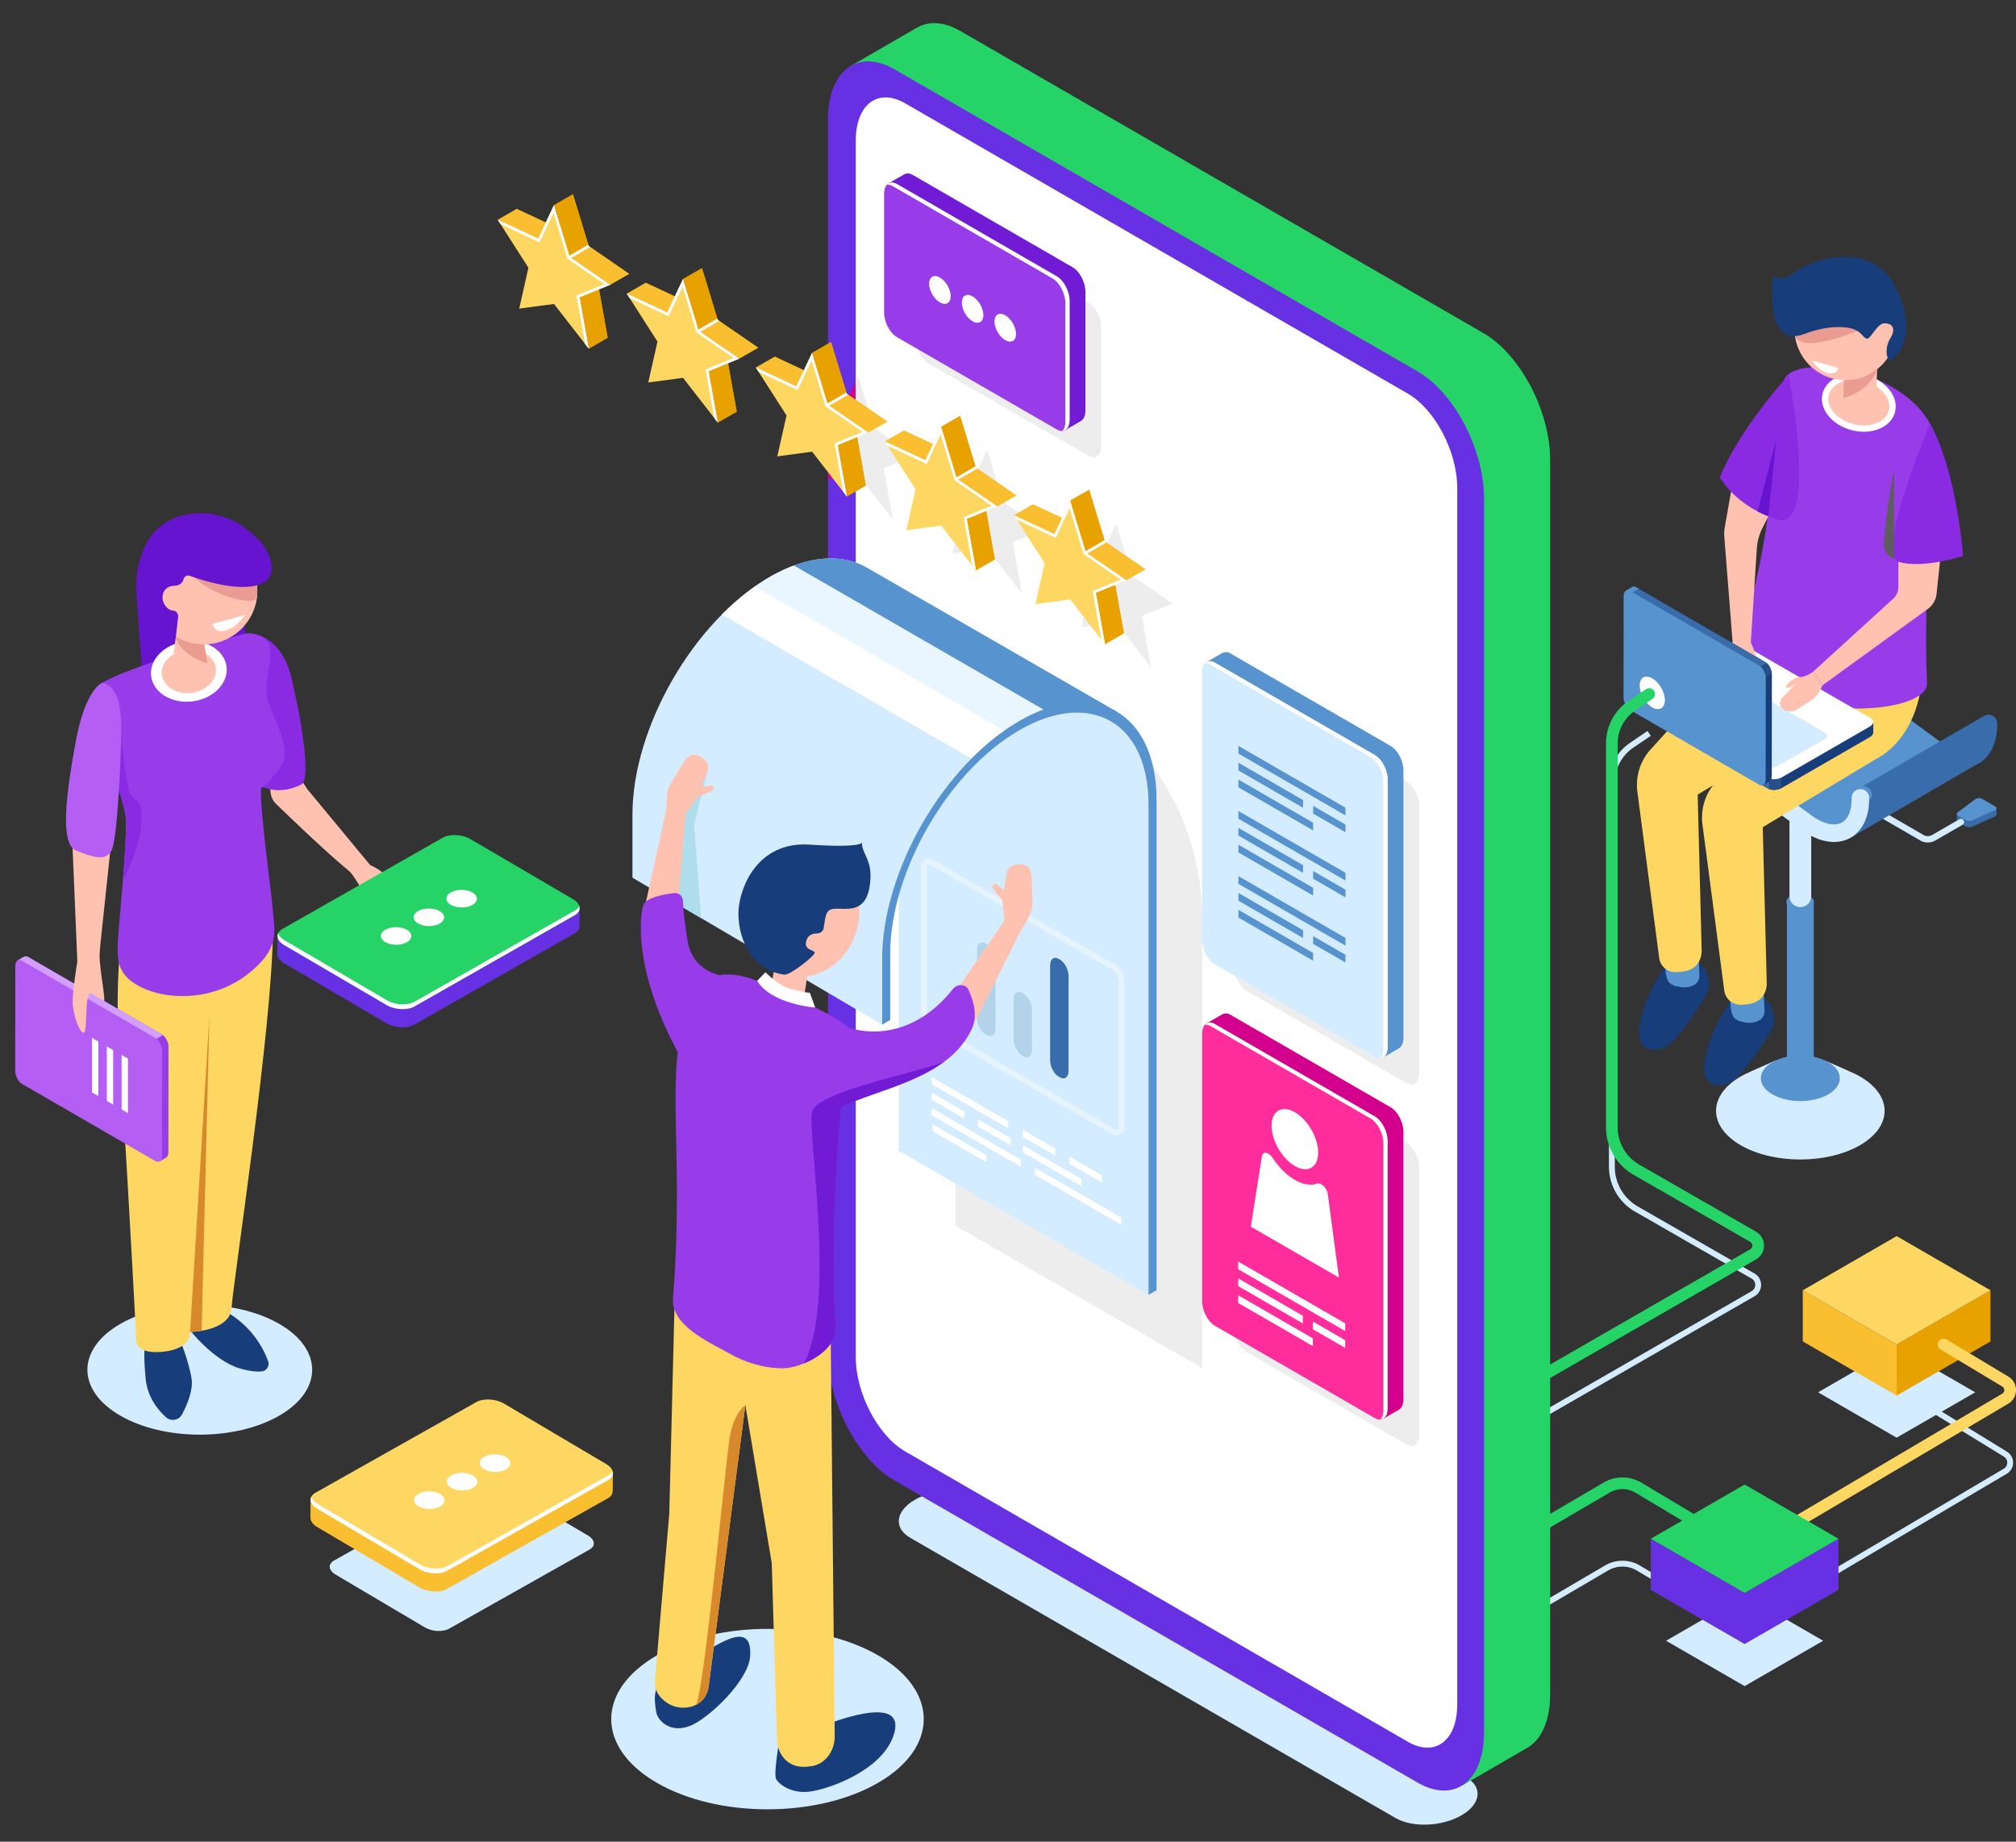 <svg xmlns="http://www.w3.org/2000/svg" width="802.459" height="733"><rect width="100%" height="100%" fill="#333333" stroke="none"/><path fill="#D4ECFF" d="M605.357 645.419l-1.178-2.009 34.726-20.355a13.632 13.632 0 0113.888.063l28.698 17.145-1.193 2-28.7-17.148a11.304 11.304 0 00-11.515-.05l-34.726 20.354zm103.33-5.624l-1.18-2.005 90.086-53.232a2.79 2.79 0 001.377-2.407 2.779 2.779 0 00-1.361-2.416L767.7 561.369l1.217-1.98 29.899 18.36a5.078 5.078 0 012.479 4.412 5.09 5.09 0 01-2.523 4.401l-90.085 53.233zm-98.106-73.325l-1.157-2.017 87.794-50.553a2.87 2.87 0 001.451-2.514 2.874 2.874 0 00-1.456-2.512l-46.465-26.688a20.597 20.597 0 01-10.317-17.818V311.483a19.092 19.092 0 018.364-15.804l6.978-4.747 1.309 1.922-6.979 4.746a16.778 16.778 0 00-7.346 13.883v152.886a18.266 18.266 0 009.151 15.802l46.465 26.688a5.166 5.166 0 012.622 4.524 5.18 5.18 0 01-2.614 4.533l-87.8 50.554z"/><path fill="#25D366" d="M604.771 614.75a2.309 2.309 0 01-2.008-1.15 2.323 2.323 0 01.828-3.179l34.726-20.355a14.768 14.768 0 0115.069.063l28.7 17.145a2.325 2.325 0 11-2.385 3.993l-28.698-17.144a10.15 10.15 0 00-10.333-.047l-34.726 20.355a2.285 2.285 0 01-1.173.319z"/><path fill="#D4ECFF" d="M555.524 723.6L362.298 612.043c-6.72-3.88-5.876-10.654 1.88-15.132 7.758-4.479 19.491-4.966 26.209-1.086l193.227 111.56c6.719 3.877 5.876 10.65-1.881 15.131-7.757 4.477-19.491 4.964-26.209 1.084zm184.813-295.171c-1.442-.831-2.996-1.557-4.612-2.204l.047-.004-8.872-3.934.668 1.551c-6.724-1.338-14.022-1.423-20.807-.221l.414-1.722-10.438 4.625.062.005c-1.355.576-2.674 1.193-3.902 1.903-13.1 7.564-13.1 19.826.001 27.388 13.101 7.564 34.341 7.564 47.439.002 13.099-7.563 13.099-19.825 0-27.389z"/><path fill="#5793CE" d="M727.733 435.568c-6.141 3.548-16.093 3.548-22.231 0-6.139-3.543-6.139-9.288 0-12.831 6.139-3.544 16.091-3.544 22.231 0 6.137 3.543 6.137 9.288 0 12.831z"/><g fill="#5793CE"><path d="M716.616 431.599a5.342 5.342 0 01-5.341-5.343v-67.551h10.686v67.551a5.345 5.345 0 01-5.345 5.343z"/><path d="M720.376 361.158c-2.131 1.229-5.584 1.229-7.715 0-2.13-1.23-2.13-3.224 0-4.454 2.131-1.229 5.584-1.229 7.715 0 2.13 1.231 2.13 3.224 0 4.454z"/></g><path fill="#D4ECFF" d="M716.616 361.027a4.33 4.33 0 01-4.331-4.333v-63.5h8.663v63.5a4.332 4.332 0 01-4.332 4.333z"/><path fill="#396CAA" d="M778.902 326.469v-2.485l3.513-.508 3.933-2.942c.637-.478 1.854-.522 2.591-.097l2.902 1.675 2.874-.417v2.52l-.011.003c-.016.286-.23.567-.66.759l-9.159 4.08c-.727.323-1.752.286-2.4-.09l-3.051-1.761c-.349-.201-.515-.469-.515-.738l-.017.001z"/><path fill="#5793CE" d="M779.279 323.315l7.068-5.287c.637-.478 1.854-.523 2.591-.098l5.271 3.043c.737.427.658 1.129-.166 1.496l-9.159 4.08c-.727.323-1.752.284-2.4-.09l-3.051-1.759c-.646-.375-.712-.968-.154-1.385z"/><path fill="#D4ECFF" d="M767.36 335.312c1.01 0 2.021-.236 2.827-.698l10.981-6.342a1.267 1.267 0 10-1.269-2.195l-10.979 6.34c-.816.471-2.306.471-3.123 0l-18.252-10.57a1.264 1.264 0 00-1.73.464 1.263 1.263 0 00.466 1.73l18.249 10.569c.805.465 1.815.702 2.83.702z"/><radialGradient id="a" cx="545.146" cy="298.945" r="108.859" gradientUnits="userSpaceOnUse"><stop offset="0" stop-color="#01c8ef"/><stop offset=".089" stop-color="#03bee9"/><stop offset=".239" stop-color="#08a5d7"/><stop offset=".429" stop-color="#107bbb"/><stop offset=".446" stop-color="#1177b8"/><stop offset="1" stop-color="#112564"/></radialGradient><path fill="url(#a)" d="M661.775 312.079l17.634-10.249-9.881-4.463-8.452 5.993z"/><path fill="#5793CE" d="M775.005 296.864a23.209 23.209 0 01-2.966-1.847l-37.575-27.535c-6.781-4.975-13.768-6.256-19.167-3.517-.141.073-.262.171-.397.247l-.041-.013-51.895 30.106 4.664 1.553L685.8 304.1l24.725 17.539 19.512 10.354.885.188c4.552-3.831 9.644-7.12 12.437-12.707 4.832-8.455 18.282-10.874 26.19-17.727.799.506 1.598.98 2.395 1.39 1.632-1.602 2.073-3.885 3.061-6.273z"/><path fill="#396CAA" d="M791.489 284.447c-.808 0-1.54.284-2.13.743l-.009-.01-50.78 29.394 1.854 7.595 1.903-.909c-2.907 4.535-7.367 7.519-11.407 10.923l5.74 1.216 49.731-28.938c.231-.101.467-.187.691-.298a12.653 12.653 0 001.914-1.22l.087-.05-.032.003c3.787-2.922 5.924-8.011 5.924-14.361v-.598a3.488 3.488 0 00-3.486-3.49z"/><path fill="#EAEAEA" d="M721.945 262.564c3.171.115 6.568 1.204 9.972 3.225-3.403-2.02-6.801-3.109-9.972-3.225z"/><path fill="#5793CE" d="M745.072 316.94v-.597a3.489 3.489 0 00-3.491-3.487 3.488 3.488 0 00-3.489 3.487v.597c0 4.665-1.482 8.093-4.069 9.405-2.924 1.478-7.365.391-11.886-2.921l-37.576-27.535c-5.781-4.238-11.705-5.765-16.672-4.439l31.033-18.004-35.958 20.86 4.664 1.553 18.172 8.242 24.725 17.539 19.512 10.354.885.187c4.552-3.829 9.644-7.118 12.437-12.705.48-.842 1.068-1.61 1.707-2.342-.002-.066.006-.127.006-.194z"/><path fill="#D4ECFF" d="M730.018 335.107c-4.11.002-8.638-1.672-13.078-4.927l-37.576-27.534c-4.518-3.311-8.959-4.4-11.886-2.919-2.587 1.311-4.069 4.736-4.069 9.402a3.49 3.49 0 11-6.98 0c0-7.39 2.878-13.085 7.892-15.629 5.397-2.734 12.386-1.454 19.17 3.516l37.574 27.536c4.521 3.312 8.964 4.399 11.886 2.918 2.588-1.31 4.072-4.737 4.072-9.4v-.598a3.49 3.49 0 016.978 0v.598c0 7.388-2.877 13.083-7.896 15.627-1.866.946-3.918 1.41-6.087 1.41z"/><path fill="#173D7A" d="M700.487 396.668s-7.075-3.568-11.424 1.743c-4.344 5.315-10.557 17.86-10.749 26.337-.194 8.479 6.706 7.904 10.809 5.896 4.102-2.004 16.085-19.388 16.811-22.793.725-3.405-.857-8.012-2.008-8.91-1.154-.902-3.439-2.273-3.439-2.273z"/><path fill="#5793CE" d="M702.031 394.96l.327 7.333c.07 1.56-.714 3.043-2.07 3.813-1.236.703-3.032 1.239-5.459.852-5.33-.857-5.808-2.381-6.188-9.711-.381-7.331 13.39-2.287 13.39-2.287z"/><path fill="#173D7A" d="M674.582 382.57s-7.075-3.571-11.424 1.746c-4.343 5.312-10.557 17.859-10.749 26.333-.194 8.478 6.706 7.905 10.809 5.9 4.103-2.009 16.086-19.39 16.811-22.797.725-3.405-.856-8.009-2.008-8.911-1.154-.901-3.439-2.271-3.439-2.271z"/><path fill="#5793CE" d="M676.126 380.865l.327 7.331c.071 1.56-.713 3.045-2.07 3.813-1.235.703-3.03 1.24-5.459.849-5.33-.856-5.807-2.379-6.187-9.708-.383-7.332 13.389-2.285 13.389-2.285z"/><path fill="#FDD762" d="M739.274 246.258c-2.095-34.08-36.909 5.015-36.909 5.015l-23.826 23.354-21.456 23.569a21.145 21.145 0 00-5.328 16.99l8.679 66.093a6.494 6.494 0 006.512 5.643 21.788 21.788 0 003.217-.282c7.744-1.205 7.172-8.567 7.172-8.567l-1.587-61.814 45.057-27.161c-.001-.002 20.563-8.759 18.469-42.84z"/><path fill="#FDD762" d="M765.176 259.244c-2.094-34.08-36.905 5.013-36.905 5.013l-23.826 23.354-21.458 23.57a21.155 21.155 0 00-5.33 16.99l8.683 66.09c.428 3.263 3.222 5.67 6.512 5.646.93-.008 1.995-.095 3.216-.282 7.741-1.208 7.173-8.567 7.173-8.567l-1.589-61.814 45.059-27.161c-.002-.001 20.559-8.76 18.465-42.839z"/><path fill="#983BE9" d="M744.581 149.846c26.396 10.941 25.865 26.544 25.865 26.544s-5.171 57.196-3.405 95.396c.739 15.97-84.844 17.188-72.081-25.414 15.048-50.231 9.409-90.897 16.452-97.031 7.046-6.133 26.342-2.325 33.169.505z"/><ellipse transform="rotate(14.442 739.865 160.273)" fill="#FFC2B0" cx="739.891" cy="160.284" rx="13.613" ry="10.02"/><path fill="#FFF" d="M741.895 171.829c-1.582 0-3.206-.203-4.817-.62-3.782-.975-7.066-2.986-9.255-5.67-2.278-2.791-3.105-5.976-2.335-8.967 1.553-6.022 9.275-9.25 17.219-7.214 3.78.974 7.064 2.986 9.251 5.67 2.277 2.792 3.107 5.976 2.337 8.968-.771 2.989-3.034 5.376-6.377 6.722-1.844.738-3.896 1.111-6.023 1.111zm-4.022-20.569c-4.903 0-8.998 2.28-9.943 5.943-.565 2.193.092 4.589 1.849 6.741 1.851 2.268 4.664 3.982 7.929 4.82 3.263.843 6.553.697 9.267-.39 2.58-1.039 4.313-2.817 4.877-5.009v-.002c.566-2.192-.092-4.586-1.848-6.741-1.851-2.267-4.665-3.979-7.929-4.82a16.93 16.93 0 00-4.202-.542z"/><path fill="#FFC2B0" d="M733.999 148.656s.227 1.06-.229 9.423c-.144 2.629 9.062 5.086 11.442 2.705 2.38-2.38 1.429-4.855 2-13.804.572-8.947-13.213 1.676-13.213 1.676z"/><path fill="#EA9C92" d="M747.213 146.98s-2.268 8.297-13.442 11.479l.169-7.54 13.273-3.939z"/><circle fill="#FFC2B0" cx="734.623" cy="130.985" r="20.316"/><path fill="#EA9C92" d="M739.289 131.729s-11.187 4.793-18.931 4.848c-7.745.054-6.038-6.43-6.038-6.43l22.989-3.323 1.98 4.905z"/><path fill="#173D7A" d="M718.05 132.993s9.745-4.136 18.293-2.41c2.009.404 3.871 1.479 5.166 3.068.422.52.957.992 1.563 1.131 1.515.344 3.997-5.945 6.944-6.089 2.945-.143 4.909 1.943 2.495 5.81-2.415 3.868-1.598 8.197-.487 8.818 1.112.62 12.9-8.408 2.503-29.012-10.4-20.601-36.816-9.505-40.927-5.329 0 0-4.329 3.771-7.847.415 0 .001-3.946 29.555 12.297 23.598z"/><path fill="#FFC2B0" d="M755.641 218.178v15.456a6.293 6.293 0 01-2.055 4.652l-31.751 28.945 3.608 5.518 41.93-30.408a8.526 8.526 0 003.471-6.009l2.834-26.952-18.037 8.798z"/><path fill="#8A2AE3" d="M768.212 168.661s9.632 14.486 13.222 52.616c0 0-16.454 5.322-25.793 2.301-9.338-3.02 12.571-54.917 12.571-54.917z"/><path fill="#5D5D5D" d="M753.881 186.977s-3.771 20.182-3.983 29.667a6.054 6.054 0 003.983 5.848v-35.515z"/><path fill="#173D7A" d="M745.645 287.33l-7.019-.928-45.298-26.152c-1.452-.838-3.988-.733-5.665.235l-32.098 18.524-4.242-.561v4.226h.002c-.027.556.291 1.09.975 1.486l51.335 29.64c1.454.838 3.991.732 5.668-.235l34.957-20.177c.941-.543 1.412-1.244 1.385-1.904v-4.154z"/><path fill="#396CAA" d="M711.607 270.802l-3.218-1.856h-35.382l-17.442 10.064-4.242-.561v4.226h.002c-.027.556.291 1.09.975 1.486l51.335 29.64c.769.441 1.84.619 2.927.547l5.045-43.546z"/><path fill="#5793CE" d="M653.204 278.698l-1.881-.249v4.226h.002c-.027.556.291 1.09.975 1.486l.904.523v-5.986z"/><path fill="#274F89" d="M704.153 314.041c1.376.521 3.343.408 4.812-.3v-7.187h-4.812v7.487z"/><path fill="#FFF" d="M703.635 309.578L652.3 279.94c-1.452-.84-1.269-2.302.406-3.272l34.957-20.174c1.677-.969 4.213-1.074 5.665-.234l51.338 29.638c1.451.839 1.27 2.303-.406 3.271l-34.957 20.175c-1.677.968-4.214 1.074-5.668.234z"/><path fill="#D4ECFF" d="M702.768 305.087l-42.687-24.644c-1.206-.697-1.058-1.915.339-2.722l18.731-10.532c1.395-.808 3.506-.894 4.712-.196l42.686 24.646c1.209.697 1.056 1.914-.338 2.719l-18.731 10.535c-1.395.803-3.503.892-4.712.194z"/><path fill="#FFC2B0" d="M689.648 255.52l-.532 3.544a26.219 26.219 0 00.231 9.082l.633 3.12a4.385 4.385 0 003.517 3.448 2.422 2.422 0 002.842-2.112l.846-7.572s1.938 2.539 2.873 2.539c.935 0-1.046-7.584-3.164-11.876-2.115-4.292-7.246-.173-7.246-.173z"/><path fill="#FFC2B0" d="M707.05 199.226l-5.509 10.902a21.4 21.4 0 00-2.254 8.273l-2.394 37.291-7.245-.173-3.29-41.875a15.404 15.404 0 01.188-3.872l3.757-21.238 16.747 10.692z"/><path fill="#173D7A" d="M701.897 312.426l-4.304-5.618-45.266-26.21c-1.454-.838-2.627-3.09-2.624-5.026l.038-37.061-2.604-3.398 2.446-1.416.003.004c.467-.304 1.09-.293 1.775.102l51.3 29.702c1.453.84 2.626 3.092 2.623 5.028l-.044 40.358c-.001 1.091-.373 1.848-.959 2.152l-2.384 1.383z"/><path fill="#396CAA" d="M670.594 291.175l-3.216-1.862-17.654-30.664.019-20.138-2.604-3.398 2.446-1.416.003.004c.467-.304 1.09-.293 1.775.102l51.3 29.702c.769.443 1.454 1.283 1.934 2.262l-34.003 25.408z"/><path fill="#5793CE" d="M648.295 236.62l-1.156-1.508 2.446-1.416.003.004c.467-.304 1.09-.293 1.775.102l.904.524-3.972 2.294z"/><path fill="#274F89" d="M703.129 263.833c1.141.933 2.024 2.694 2.145 4.319l-5.013 2.896-2.403-4.172 5.271-3.043z"/><path fill="#5793CE" d="M700.221 264.919l-51.301-29.702c-1.452-.84-2.629.05-2.633 1.985l-.043 40.359c-.003 1.938 1.172 4.188 2.623 5.026l51.302 29.704c1.449.84 2.628-.049 2.632-1.985l.041-40.359c.004-1.938-1.171-4.188-2.621-5.028z"/><path fill="#FFC2B0" d="M725.443 272.749l-.824 1.705a11.407 11.407 0 01-4.284 4.75l-5.097 3.142c-1.586.978-3.591 1.059-5.202.12-.056-.033-.116-.067-.173-.104-1.618-1.014-1.766-3.339-.434-4.71l5.324-5.475s-2.992 2.294-3.829 1.369c-.616-.677 2.9-3.976 5.602-4.086 2.699-.107 5.309-2.229 5.309-2.229l3.608 5.518z"/><path fill="#8A2AE3" d="M711.942 149.26s-19.521 21.24-27.396 40.726c0 0 6.676 12.026 23.014 16.746 16.34 4.718 4.382-57.472 4.382-57.472z"/><path fill="#6614CF" d="M703.885 205.471l3.165-30.564-7.455 28.636a42.993 42.993 0 004.29 1.928z"/><path fill="#FFF" d="M726.563 144.974l-5.244-1.44s2.502 3.939 6.159 4.943c3.654 1.004 4.225-2.091 4.225-2.091l-5.14-1.412z"/><path fill="#25D366" d="M590.512 132.597L382.313 12.37c-6.841-3.949-13.056-4.047-17.755-1.083l-.009-.047-26.123 15.131 17.518 3.268a43.46 43.46 0 00-.106 2.746v491.057c0 19.497 11.853 42.145 26.476 50.588l205.272 118.537a7923.36 7923.36 0 01-5.846 18.197l25.547-14.816h-.008c5.924-3.054 9.707-10.697 9.707-21.706v-491.06c-.001-19.496-11.853-42.144-26.474-50.585z"/><path fill="#D4ECFF" d="M786.214 554.149l-31.271-18.053-31.267 18.053 31.267 18.054z"/><path fill="#E8A200" d="M754.943 555.458v-20.344l37.361-21.567v20.343z"/><path fill="#F9BF30" d="M754.943 535.114l-37.357-21.567v20.343l37.357 21.568z"/><path fill="#FDD762" d="M792.304 513.547l-37.361-21.569-37.357 21.569 37.357 21.567z"/><path fill="#FFF" d="M662.697 278.657c0 3.198-2.245 4.493-5.014 2.895-2.77-1.598-5.015-5.486-5.015-8.683s2.245-4.493 5.015-2.894c2.769 1.599 5.014 5.486 5.014 8.682z"/><path fill="#25D366" d="M610.004 552.143a2.323 2.323 0 01-2.017-1.168 2.325 2.325 0 01.854-3.177l87.796-50.551c.785-.455.87-1.207.87-1.509s-.086-1.051-.873-1.502l-46.466-26.688a21.76 21.76 0 01-10.9-18.826v-152.89a20.254 20.254 0 018.872-16.764l6.979-4.747a2.326 2.326 0 112.616 3.848l-6.978 4.747a15.6 15.6 0 00-6.837 12.915v152.89a17.094 17.094 0 008.565 14.792l46.466 26.688a6.322 6.322 0 013.207 5.534 6.326 6.326 0 01-3.2 5.54l-87.796 50.553a2.277 2.277 0 01-1.158.315z"/><path fill="#25D366" d="M355.837 523.441c0 19.497 11.853 42.145 26.476 50.588l205.272 118.537a7923.36 7923.36 0 01-5.846 18.197l25.547-14.816h-.008c5.924-3.054 9.707-10.697 9.707-21.706v-491.06c0-10.171-3.245-21.184-8.408-30.603l-252.74 145.919v224.944z"/><path fill="#6730E3" d="M564.246 709.469L356.049 589.242c-14.62-8.44-26.476-31.091-26.476-50.585V47.601c0-19.496 11.855-28.456 26.476-20.016l208.197 120.227c14.622 8.442 26.476 31.091 26.476 50.586v491.06c0 19.491-11.854 28.455-26.476 20.011z"/><path fill="#D3008D" d="M363.999 181.393L347.881 170.3l-6.292-20.649-6.299 13.379-5.739-2.676v11.372l1.849 2.886-1.849 8.203v7.822l12.038-1.598 13.849 17.831-3.664-20.494z"/><path fill="#FFF" d="M560.37 693.213L360.314 577.686c-10.867-6.273-19.68-23.106-19.68-37.596V56.006c0-14.491 8.813-21.149 19.68-14.878L560.37 156.653c10.866 6.275 19.677 23.108 19.677 37.6v484.083c0 14.492-8.811 21.151-19.677 14.877z"/><path fill="#EDEDED" d="M478.534 544.537l-98.198-56.695V249.128l46.268 26.712a103.864 103.864 0 0151.931 89.948v178.749z"/><path fill="#D4ECFF" d="M345.225 226.036l.01.019c-9.91-5.901-23.681-5.175-38.89 3.605-30.11 17.387-54.604 59.812-54.604 94.579v25.091l1.033.607 98.377 57.872 1.492-30.021 1.225-11.659 5.218-18.104.598-2.771 11.188-22.541 8.81-11.007 7.144-8.517 17.404-13.704 1.53-1.138 8.556-3.682 11.507-2.992h8.975l10.035 1.758-99.608-57.395z"/><path fill="#D4ECFF" d="M357.763 458.074l3.189-1.84V341.927c-1.658 2.257-2.432 5.151-3.189 8.092v108.055z"/><path fill="#D4ECFF" d="M457.176 515.35l-99.413-57.276 1.025-108.21 3.796-10.928 11.506-19.79 13.615-16.148 12.274-9.819 13.27-8.055 24.077-2.76 12.735 7.212 7.115 10.891 2.241 16.722-.765 180.876z"/><path fill="#5793CE" d="M345.234 226.055c-8.29-4.938-19.291-5.215-31.567-.034L414.958 284.5l10.863-2.826h8.975l10.035 1.758-99.606-57.396.009.019z"/><path fill="#E9F6FF" d="M316.053 225.076c-3.152 1.163-6.392 2.673-9.708 4.584a79.082 79.082 0 00-6.547 4.252l100.974 58.295 3.457-2.722 1.53-1.138 8.556-3.682 3.414-.886-101.676-58.703z"/><path fill="#FFF" d="M387.678 302.516l13.738-10.816-100.942-58.278c-4.571 3.206-8.973 6.966-13.139 11.163l100.343 57.931z"/><path fill="#5793CE" d="M460.363 513.509l-3.188 1.841V320.303c0-32.735-23.065-46.053-51.417-29.684-28.353 16.369-51.419 56.318-51.419 89.057v26.294l-3.188 1.84v-26.295c0-34.766 24.495-77.192 54.607-94.577 30.11-17.385 54.604-3.242 54.604 31.525v195.046z"/><path fill="#AEDEED" d="M281.892 305.59l-5.596 22.875 2.798 36.958-7.092-4.176-9.081-20.089 7.949-25.388z"/><path opacity=".4" fill="#FFF" d="M444.55 451.981c-.604 0-1.234-.181-1.862-.546l-72.295-41.74c-2.128-1.227-3.797-4.366-3.797-7.15v-56.882c0-1.671.618-2.986 1.695-3.607.954-.556 2.117-.494 3.266.171l72.293 41.738c2.13 1.228 3.798 4.37 3.798 7.15v56.883c0 1.671-.617 2.987-1.693 3.612a2.83 2.83 0 01-1.405.371zm-74.852-107.972a.514.514 0 00-.245.06c-.245.145-.531.646-.531 1.595v56.882c0 1.961 1.205 4.313 2.635 5.137l72.293 41.74c.188.104.648.33.942.172.244-.142.529-.644.529-1.596v-56.883c0-1.959-1.206-4.313-2.634-5.136l-72.295-41.74c-.137-.081-.432-.231-.694-.231z"/><path fill="#B2D3EA" d="M392.836 412.016l-.508-.293c-1.886-1.089-3.411-4.007-3.411-6.521v-27.104c0-2.515 1.525-3.669 3.411-2.58l.508.295c1.887 1.086 3.413 4.005 3.413 6.519v27.105c0 2.511-1.526 3.665-3.413 2.579zm14.542 8.394l-.51-.296c-1.884-1.084-3.412-4.008-3.412-6.519v-15.863c0-2.515 1.528-3.668 3.412-2.58l.51.293c1.883 1.088 3.412 4.009 3.412 6.521v15.862c0 2.513-1.529 3.669-3.412 2.582z"/><path fill="#396CAA" d="M421.918 428.806l-.509-.295c-1.886-1.086-3.413-4.008-3.413-6.521v-37.764c0-2.51 1.527-3.668 3.413-2.579l.509.295c1.885 1.087 3.41 4.006 3.41 6.518v37.765c0 2.511-1.525 3.669-3.41 2.581z"/><path fill="#D4ECFF" d="M261.509 709.601c24.29 14.023 63.675 14.023 87.965-.002 24.29-14.023 24.29-36.759 0-50.783-24.29-14.022-63.672-14.022-87.961 0-24.292 14.024-24.292 36.761-.004 50.785z"/><path fill="#173D7A" d="M267.38 665.176c-4.334 1.853-7.061 6.682-6.7 11.873.172 2.449.467 4.732.977 5.804 1.381 2.895 5.9 6.866 13.112 4.018 7.214-2.852 23.23-17.9 23.831-27.756 1.114-18.298-19.809 1.189-31.22 6.061zm42.378 30.267s-1.729 10.552-.892 12.482c.843 1.938 5.862 6.063 13.279 5.172 7.414-.894 28.752-8.251 33.503-22.311 7.367-21.802-41.185 1.635-41.185 1.635l-4.705 3.022z"/><path fill="#FDD762" d="M330.608 526.771l1.649 164.711c-.174 5.729-3.927 10.566-8.97 11.418-.626.106-1.294.191-2.01.253-5.107.45-8.086-1.745-9.785-4.049-1.374-1.863-2.098-4.229-2.201-6.65l-2.103-70.31-10.496-62.868-14.522 111.267c-.234 3.009-1.675 5.792-3.994 7.324-1.599 1.061-3.77 1.884-6.62 1.799-4.157-.126-7.043-2.354-8.803-4.339-1.396-1.571-2.13-3.736-2.102-5.955l5.754-66.946 2.144-85.393 62.059 9.738z"/><path fill="#FFC2B0" d="M309.277 379.337l-2.604 15.006s-.097 5.123 5.621 6.542c5.717 1.419 7.485-2.273 7.485-2.273l2.585-16.902-13.087-2.373z"/><path fill="#FFC2B0" d="M340.787 371.114c-4.059 12.857-16.619 20.32-28.055 16.67-11.435-3.654-17.416-17.039-13.357-29.894 4.06-12.859 16.622-20.323 28.057-16.67 11.433 3.653 17.416 17.037 13.355 29.894z"/><path fill="#983BE9" d="M309.956 394.619c-.395-.162-24.258-15.525-33.078.552-14.383 26.219-3.863 56.278-8.994 121.547-.858 10.921 14.697 17.575 22.051 21.777 6.546 3.737 13.867 6.029 21.404 6.088 7.457.059 21.755-6.57 21.238-16.317-2.388-44.836 1.575-82.628 5.237-119.299 0 0-4.576-4.926-27.858-14.348z"/><path fill="#D8892B" d="M296.693 559.276L282.17 670.545c-.234 3.007-1.675 5.79-3.994 7.322-.376.252-.793.487-1.237.702 3.015-2.26 11.819-95.655 13.446-106.043 1.629-10.394 6.308-13.25 6.308-13.25z"/><path fill="#FFC2B0" d="M387.331 408.201l19.977-39.653-6.268-3.959-20.704 30.204zm-131.773-42.106l9.716-44.212 7.741.082-2.905 36.67z"/><path fill="#983BE9" d="M337.814 408.967s22.344 8.814 41.545-15.403c1.688-2.135 5.164-1.896 6.164.403 1.728 3.97 3.889 9.967 1.268 15.596-11.604 24.902-51.195 24.038-60.734 37.998-9.539 13.959 11.757-38.594 11.757-38.594zm-42.993-19.859s-18.45 1.419-21.105-14.55c-1.368-8.223-1.777-13.136-1.855-15.966a3.22 3.22 0 00-3.617-3.13c-4.418.549-11.258 1.866-12.188 4.829-1.386 4.422-3.991 26.106 14.233 59.381 11.939 21.799 24.532-30.564 24.532-30.564z"/><path fill="#FFC2B0" d="M265.234 321.991l.177-5.042a10.379 10.379 0 011.509-5.034l5.108-8.396 1.333-1.678a3.882 3.882 0 015.108-.874l1.174.74a4.82 4.82 0 012.248 4.395l-2.643 7.175 3.344-.646a1.185 1.185 0 011.392.953 1.18 1.18 0 01-.723 1.311l-5.459 2.204-4.96 7.017-7.608-2.125zm142.22 46.809l2.34-4.471a10.37 10.37 0 001.177-5.121l-.292-9.823-.33-2.119a3.884 3.884 0 00-4.008-3.283l-1.389.062a4.83 4.83 0 00-4.128 2.712l-1.247 7.543-2.583-2.214a1.186 1.186 0 00-1.685.14 1.181 1.181 0 00-.017 1.496l3.657 4.614.945 9.611 7.56.853z"/><path fill="#721BD5" d="M323.244 442.566c-1.942 8.855 9.756 75.657-3.253 100.085 6.504-2.635 12.936-7.792 12.586-14.386-1.709-32.064-.165-60.516 2.192-87.539 11.124-5.636 28.507-8.998 40.804-18.002-13.184 4.859-50.596 11.936-52.329 19.842z"/><path fill="#FFF" d="M301.378 390.378l3.312-3.401s5.451 5.568 9.83 6.533c0 0 5.269 1.492 7.845 1.622l2.134 5.882c-.001 0-17.357-1.244-23.121-10.636z"/><path fill="#173D7A" d="M325.223 371.515c.914-.017 1.764-.432 2.283-1.184.907-1.314.335-7.341 3.128-8.339 4.362-1.557 14.712 3.905 15.82-11.835.573-8.185-3.408-10.358-3.39-14.84 0 0 .346 2.247-20.709.849-21.051-1.4-27.896 17.295-28.395 26.2-.498 8.904 3.811 23.545 18.199 25.555 2.387.333 12.405-7.726 12.146-8.782-.259-1.056-4.041-.998-3.494-4.073.458-2.563 2.02-3.507 4.412-3.551z"/><path fill="#EDEDED" d="M433.219 181.382l-63.609-36.725c-2.827-1.634-5.118-6.012-5.118-9.78V87.579c0-3.769 2.291-5.502 5.118-3.87l63.609 36.727c2.829 1.631 5.121 6.01 5.121 9.777v47.299c0 3.77-2.292 5.502-5.121 3.87z"/><path fill="#721BD5" d="M426.925 106.347l-63.61-36.725c-1.257-.728-2.396-.755-3.288-.265l.004-.04-6.169 3.563s2.73.997 4.334 1.585v46.323c0 3.77 2.292 8.147 5.119 9.779l60.798 35.102v5.437l6.235-3.592-.033-.01c1.055-.642 1.729-2.053 1.729-4.08v-47.298c-.001-3.77-2.292-8.147-5.119-9.779z"/><path fill="#983BE9" d="M420.643 170.916l-63.612-36.727c-2.824-1.633-5.117-6.01-5.117-9.779V77.113c0-3.769 2.293-5.502 5.117-3.87l63.612 36.725c2.825 1.634 5.117 6.01 5.117 9.78v47.298c0 3.768-2.292 5.5-5.117 3.87z"/><path fill="#FFF" d="M420.643 109.968L357.03 73.243c-1.606-.928-3.022-.736-3.961.264.684-.056 1.444.105 2.258.576l63.612 36.727c2.825 1.631 5.117 6.01 5.117 9.777v47.299c0 1.627-.445 2.843-1.155 3.604 1.687-.141 2.858-1.763 2.858-4.444V119.75c.001-3.772-2.291-8.15-5.116-9.782z"/><path d="M378.423 117.891c0 2.737-1.922 3.846-4.292 2.479-2.37-1.369-4.292-4.698-4.292-7.436 0-2.735 1.922-3.845 4.292-2.477 2.37 1.369 4.292 4.696 4.292 7.434zm13.004 7.505c0 2.737-1.923 3.847-4.294 2.479-2.37-1.369-4.293-4.697-4.293-7.434s1.923-3.847 4.293-2.478c2.371 1.37 4.294 4.698 4.294 7.433zm13.001 7.509c0 2.735-1.921 3.845-4.294 2.477-2.367-1.369-4.29-4.696-4.29-7.434s1.923-3.847 4.29-2.479c2.373 1.371 4.294 4.699 4.294 7.436z" fill="#FFF"/><path fill="#EDEDED" d="M559.804 431.056l-63.612-36.727c-2.827-1.63-5.117-6.007-5.117-9.777V278.105c0-3.771 2.29-5.502 5.117-3.87l63.612 36.727c2.826 1.632 5.118 6.01 5.118 9.777v106.448c0 3.769-2.292 5.502-5.118 3.869z"/><path fill="#5793CE" d="M553.508 296.873l-63.609-36.725c-1.26-.728-2.398-.755-3.29-.266a.452.452 0 00.006-.041l-6.17 3.565s2.732.995 4.336 1.585v105.472c0 3.769 2.292 8.146 5.118 9.779l60.8 35.103v5.434l6.233-3.589-.034-.01c1.053-.643 1.73-2.054 1.73-4.081V306.651c0-3.768-2.293-8.146-5.12-9.778z"/><path fill="#D4ECFF" d="M547.226 420.59l-63.61-36.727c-2.828-1.632-5.121-6.01-5.121-9.778V267.639c0-3.769 2.293-5.501 5.121-3.87l63.61 36.726c2.825 1.632 5.117 6.01 5.117 9.78v106.447c0 3.768-2.292 5.501-5.117 3.868z"/><path fill="#FFF" d="M547.226 300.494l-63.61-36.726c-1.608-.927-3.026-.737-3.961.266.683-.056 1.442.104 2.257.575l63.611 36.727c2.825 1.632 5.116 6.01 5.116 9.777V417.56c0 1.627-.441 2.843-1.156 3.604 1.691-.139 2.86-1.763 2.86-4.442V310.274c0-3.77-2.292-8.149-5.117-9.78z"/><path fill="#EDEDED" d="M559.804 574.873l-63.612-36.724c-2.827-1.634-5.117-6.01-5.117-9.777V421.923c0-3.769 2.29-5.501 5.117-3.87l63.612 36.727c2.826 1.634 5.118 6.011 5.118 9.78v106.446c0 3.767-2.292 5.501-5.118 3.867z"/><path fill="#D3008D" d="M553.508 440.691l-63.609-36.727c-1.26-.728-2.398-.754-3.29-.264a.495.495 0 00.006-.04l-6.17 3.566s2.732.995 4.336 1.583V514.28c0 3.769 2.292 8.148 5.118 9.778l60.8 35.105v5.434l6.233-3.588-.034-.014c1.053-.644 1.73-2.053 1.73-4.081V450.471c0-3.769-2.293-8.149-5.12-9.78z"/><path fill="#FF2C9C" d="M547.226 564.407l-63.61-36.725c-2.828-1.632-5.121-6.009-5.121-9.778V411.457c0-3.769 2.293-5.501 5.121-3.873l63.61 36.731c2.825 1.629 5.117 6.01 5.117 9.777v106.446c0 3.77-2.292 5.502-5.117 3.869z"/><path fill="#FFF" d="M547.226 444.311l-63.61-36.727c-1.608-.926-3.026-.732-3.961.268.683-.056 1.442.104 2.257.575l63.611 36.728c2.825 1.63 5.116 6.011 5.116 9.776v106.448c0 1.624-.441 2.843-1.156 3.605 1.691-.142 2.86-1.763 2.86-4.445V454.093c0-3.772-2.292-8.149-5.117-9.782z"/><path fill="#D4ECFF" d="M132.936 621.122l55.906-31.501c2.485-1.401 6.795-1.178 9.629.498l35.57 21.035c2.836 1.673 3.116 4.167.633 5.567l-55.906 31.504c-2.485 1.4-6.797 1.177-9.63-.5l-35.568-21.034c-2.835-1.678-3.117-4.168-.634-5.569z"/><path fill="#F9BF30" d="M177.958 632.391l63.991-36.063c1.267-.712 1.871-1.677 1.903-2.692.003 0 .03.022.03.022l.074-7.126s-2.25 1.845-3.572 2.926l-39.871-23.58c-3.244-1.918-8.181-2.175-11.023-.572l-61.165 34.466-4.678-2.767-.084 7.193.028-.024c.018 1.233.888 2.533 2.631 3.567l40.713 24.077c3.245 1.916 8.179 2.174 11.023.573z"/><path fill="#FDD762" d="M125.58 594.112l63.991-36.058c2.844-1.603 7.779-1.346 11.024.57l40.712 24.077c3.245 1.921 3.568 4.772.726 6.376l-63.994 36.058c-2.841 1.604-7.777 1.346-11.021-.574l-40.713-24.076c-3.244-1.917-3.569-4.769-.725-6.373z"/><path fill="#FFF" d="M178.042 625.136l63.99-36.058c1.615-.912 2.174-2.228 1.788-3.546-.3.62-.825 1.189-1.644 1.652l-63.993 36.057c-2.844 1.603-7.779 1.35-11.022-.574l-40.713-24.073c-1.399-.829-2.22-1.828-2.513-2.83-.739 1.523.061 3.358 2.369 4.722l40.713 24.076c3.245 1.923 8.18 2.177 11.025.574z"/><path d="M192.712 584.763c-2.356-1.392-2.333-3.61.05-4.954 2.386-1.344 6.229-1.307 8.584.088 2.356 1.396 2.332 3.614-.051 4.959-2.383 1.34-6.226 1.302-8.583-.093zm-13.081 7.371c-2.355-1.392-2.332-3.61.052-4.954 2.386-1.346 6.227-1.303 8.583.088 2.356 1.395 2.333 3.612-.051 4.954-2.386 1.345-6.227 1.303-8.584-.088zm-13.079 7.371c-2.356-1.395-2.333-3.61.053-4.956 2.384-1.346 6.226-1.304 8.583.091 2.356 1.392 2.333 3.611-.051 4.956-2.387 1.341-6.229 1.303-8.585-.091z" fill="#FFF"/><path fill="#D4ECFF" d="M111.157 563.439c-17.47 10.088-45.795 10.084-63.266 0-17.471-10.086-17.472-26.438-.001-36.524 17.47-10.089 45.796-10.089 63.267 0 17.469 10.086 17.469 26.439 0 36.524z"/><path fill="#6614CF" d="M54.234 232.944s1.151 23.712 2.956 39.648c1.804 15.937 40.185-12.239 40.185-12.239v-18.145l-43.141-9.264z"/><path fill="#173D7A" d="M74.678 527.967c.576 1.441 10.52 13.547 20.464 16.572 4.324 1.315 7.229 1.487 9.135 1.261 1.912-.226 3.093-2.197 2.448-4.013-1.711-4.814-6.616-14.849-19.078-21.026-16.861-8.361-12.969 7.206-12.969 7.206zm-3.316 4.651s3.747 8.789 4.899 16.139c.705 4.483-1.756 10.307-3.783 14.17-1.257 2.394-4.444 2.936-6.448 1.115-3.25-2.949-7.386-8.071-8.07-15.429-1.153-12.395 0-14.557 0-14.557l13.402-1.438z"/><path fill="#FDD762" d="M47.407 382.816s-1.297 15.634 0 32.928c1.298 17.294 5.94 98.171 6.805 117.627 0 0-.433 5.892 10.971 4.593 11.403-1.297 10.485-7.837 10.485-7.837s16.014-.215 16.519-9.655c.503-9.437 16.403-112.723 16.403-149.855l-61.183 12.199z"/><path fill="#FFC2B0" d="M114.513 301.98l7.847 12.151 26.971 32.575s-.929 3.024-4.286 3.816c-2.624.617-25.307-21.024-35.103-30.52a7.523 7.523 0 01-1.034-9.561l5.605-8.461z"/><path fill="#8A2AE3" d="M99.207 252.099s12.464-.323 16.802 17.689c4.34 18.015 7.733 40.569 3.959 42.443-11.327 5.625-18.496-.958-18.496-.958l-2.265-59.174z"/><path fill="#983BE9" d="M102.937 252.864a10.185 10.185 0 00-6.727-.371c-10.619 3.051-50.544 14.766-57.125 20.393-7.603 6.498 11.401 43.013 11.127 54.984-.274 11.972-1.624 26.087-2.682 39.102-1.057 13.014-2.49 20.149 8.156 25.683 10.645 5.531 28.82 5.788 42.427-4.576 13.604-10.369 11.136-17.462 10.57-24.988-.566-7.524-5.199-40.074-4.799-49.314 0 0 4.794-3.532 8.345-9.587 3.552-6.06-2.721-17.19-5.325-24.428-2.604-7.236 1.469-15.514.664-21.418-.415-3.044-2.358-4.531-4.631-5.48z"/><ellipse transform="rotate(-7.297 75.181 267.279)" fill="#FFF" cx="75.173" cy="267.234" rx="15.123" ry="12.005"/><ellipse transform="rotate(-7.297 75.194 267.31)" fill="#FFC2B0" cx="75.172" cy="267.233" rx="10.808" ry="8.58"/><path fill="#FFC2B0" d="M80.01 250.428s-7.207-5.927-8.625-2.926c-1.414 3.004-2.581 15.887-2.581 15.887l14.313 3.845-2.173-13.054s2.865-2.43-.934-3.752z"/><path fill="#FFC2B0" d="M102.378 236.309c-.695 11.783-10.811 20.771-22.592 20.075-11.783-.698-20.769-10.812-20.073-22.594.695-11.783 10.811-20.769 22.592-20.073 11.782.696 20.77 10.81 20.073 22.592z"/><path fill="#EA9C92" d="M70.389 251.236a69.488 69.488 0 00-.364 2.132c1.438 7.436 12.564 10.689 12.564 10.689l-1.644-9.878s1.349-1.143.967-2.289c-4.398-1.386-9.939-2.617-11.523-.654z"/><path fill="#FFC2B0" d="M102.378 236.309c-.695 11.783-10.811 20.771-22.592 20.075-11.783-.698-20.769-10.812-20.073-22.594.695-11.783 10.811-20.769 22.592-20.073 11.782.696 20.77 10.81 20.073 22.592zm-73.987 89.202l2.393 57.187 8.36.861 5.442-51.482z"/><path fill="#8A2AE3" d="M55.867 320.729c-.452-1.99-4.111-3.63-4.67-6.225-2.871-13.321-3.562-32.965-3.562-32.965l-2.336 26.833c2.695 7.958 5.011 15.265 4.915 19.497-.162 7.026-.695 14.795-1.321 22.643l.001.022c-.001.001 9.74-17.593 6.973-29.805z"/><path fill="#B45EF4" d="M40.681 271.713s-6.685 2.555-10.468 23.09c-3.784 20.533-6.613 41.104.132 43.755 6.745 2.649 12.38 4.644 14.365-.85 1.983-5.492 3.212-31.956 3.461-41.475.248-9.517.612-22.639-7.49-24.52z"/><path fill="#FFC2B0" d="M147.329 344.327s3.622 1.331 6.237 4.183c2.147 2.339 3.323 4.321 4.262 5.722 2.083 3.106 3.839 9.82 2.569 10.656-1.27.837-8.533-11.242-9.703-8.434-1.171 2.81.01 5.407-1.492 5.45-1.501.043-6.72-12.142-10.824-15.919-4.105-3.777 8.951-1.658 8.951-1.658z"/><path fill="#D8892B" d="M75.668 530.127s1.984-.026 4.575-.472l3.137-125.721-7.712 126.193z"/><path fill="#983BE9" d="M63.567 462.218l-4.448-5.805-46.783-27.087c-1.499-.869-2.713-3.196-2.711-5.196l.042-38.302-2.69-3.511 2.528-1.464.001.002c.484-.31 1.127-.303 1.835.106l53.019 30.696c1.499.868 2.712 3.196 2.711 5.195l-.045 41.71c-.001 1.128-.387 1.912-.992 2.227l-2.467 1.429z"/><path fill="#D29FFF" d="M31.215 440.255l-3.325-1.923L9.646 406.64l.02-20.812-2.69-3.511 2.528-1.464.001.002c.484-.31 1.127-.303 1.835.106l53.019 30.696c.793.459 1.502 1.327 1.997 2.338l-35.141 26.26z"/><path fill="#D29FFF" d="M8.168 383.874l-1.193-1.557 2.528-1.464.001.002c.484-.31 1.127-.303 1.835.106l.935.542-4.106 2.371z"/><path fill="#983BE9" d="M64.84 411.997c1.176.966 2.09 2.784 2.214 4.466l-5.181 2.993-2.482-4.313 5.449-3.146z"/><path fill="#B45EF4" d="M61.833 413.12L8.815 382.424c-1.499-.867-2.718.05-2.721 2.052l-.044 41.712c-.003 2.003 1.21 4.327 2.711 5.195l53.018 30.696c1.5.87 2.718-.049 2.72-2.051l.045-41.712c.003-1.999-1.211-4.327-2.711-5.196z"/><path fill="#FFF" d="M50.941 443.038l-2.524-1.459v-21.693l2.524 1.457zm-5.899-3.407l-2.524-1.457v-21.693l2.524 1.458zm-5.9-3.404l-2.524-1.459v-21.694l2.524 1.457z"/><path fill="#FFC2B0" d="M30.85 382.218s-2.21 13.351-1.876 17.626c.333 4.276 2.62 11.328 4.357 11.177 1.736-.148.057-17.192 3.107-15.496 3.05 1.7 3.371 4.612 4.751 3.582 1.382-1.028-2.409-15.594-1.398-21.911 1.012-6.318-8.941 5.022-8.941 5.022z"/><path fill="#EA9C92" d="M89.253 236.916c10.72 3.806 12.807 1.483 12.91 1.36a20.81 20.81 0 00.215-1.968 21.318 21.318 0 00-.711-6.827l-27.813-3.756c-.001.001 4.391 7.279 15.399 11.191z"/><path fill="#6614CF" d="M103.148 215.019c-2.526-2.165-11.644-12.873-27.976-10.346-10.208 1.58-18.812 8.541-20.72 24.426-1.286 10.702 2.643 21.244 9.878 29.037.392-.184.797-.349 1.16-.586 4.091-2.693 4.532-4.173 4.531-4.187l.904-8.107c-.028-1.149-.889-2.174-2.038-2.245-.888-.056-1.967-.482-2.992-1.824-2.346-3.066-1.265-7.851 3.428-8.031 2.451-.094 3.4-1.421 3.748-2.665a1.916 1.916 0 012.503-1.302c5.338 1.932 18.49 6.097 26.955 3.695 10.829-3.066 3.146-15.7.619-17.865z"/><path fill="#FFF" d="M90.97 246.569l6.537-1.796s-3.121 4.907-7.677 6.16c-4.557 1.252-5.265-2.605-5.265-2.605l6.405-1.759z"/><path fill="#D29FFF" d="M41.965 398.693l-5.57-3.189 2.091 3.414 2.817 1.04z"/><path fill="#6730E3" d="M164.911 407.81l63.837-36.332c1.263-.719 1.862-1.687 1.89-2.704l.03.024.044-7.126s-2.241 1.854-3.559 2.942l-39.973-23.41c-3.252-1.904-8.187-2.14-11.025-.527l-61.017 34.728-4.69-2.748-.053 7.193.028-.021c.023 1.231.897 2.528 2.647 3.553l40.814 23.903c3.254 1.905 8.19 2.139 11.027.525z"/><path fill="#25D366" d="M112.368 369.758l63.837-36.331c2.837-1.615 7.772-1.38 11.025.524l40.815 23.902c3.253 1.904 3.588 4.756.752 6.371l-63.837 36.333c-2.835 1.613-7.773 1.379-11.024-.525l-40.814-23.903c-3.254-1.904-3.591-4.756-.754-6.371z"/><path fill="#FFF" d="M164.96 400.558l63.836-36.333c1.613-.918 2.165-2.234 1.774-3.553-.298.618-.821 1.192-1.637 1.658l-63.839 36.331c-2.837 1.616-7.773 1.378-11.024-.524l-40.814-23.903c-1.403-.82-2.229-1.816-2.526-2.817-.732 1.527.075 3.357 2.39 4.713l40.814 23.903c3.254 1.904 8.19 2.138 11.026.525z"/><path d="M179.46 360.122c-2.363-1.383-2.35-3.604.031-4.955 2.378-1.354 6.222-1.33 8.583.053s2.348 3.604-.031 4.956c-2.378 1.353-6.223 1.329-8.583-.054zm-13.049 7.425c-2.362-1.383-2.348-3.603.031-4.955 2.379-1.354 6.222-1.328 8.583.053 2.363 1.383 2.35 3.604-.031 4.956-2.377 1.354-6.222 1.33-8.583-.054zm-13.048 7.427c-2.362-1.383-2.347-3.601.03-4.954 2.38-1.354 6.222-1.331 8.584.052 2.362 1.383 2.348 3.604-.032 4.957-2.377 1.352-6.219 1.327-8.582-.055z" fill="#FFF"/><path d="M524.699 458.736c0 5.921-4.154 8.319-9.279 5.36-5.126-2.961-9.28-10.154-9.28-16.073 0-5.917 4.154-8.315 9.28-5.357 5.125 2.959 9.279 10.154 9.279 16.07zm3.869 16.731a7.207 7.207 0 00-.04-.274c-.397-2.494-2.757-4.683-4.313-4.127-2.403.855-5.462.438-8.796-1.487-3.332-1.925-6.394-5.037-8.798-8.671-1.556-2.352-3.914-2.889-4.312-.852l-.041.228-4.399 27.951 35.1 20.265-4.401-33.033z" fill="#D3008D"/><path d="M524.699 458.736c0 5.921-4.154 8.319-9.279 5.36-5.126-2.961-9.28-10.154-9.28-16.073 0-5.917 4.154-8.315 9.28-5.357 5.125 2.959 9.279 10.154 9.279 16.07zm3.869 16.731a7.207 7.207 0 00-.04-.274c-.397-2.494-2.757-4.683-4.313-4.127-2.403.855-5.462.438-8.796-1.487-3.332-1.925-6.394-5.037-8.798-8.671-1.556-2.352-3.914-2.889-4.312-.852l-.041.228-4.399 27.951 35.1 20.265-4.401-33.033zm6.886 54.302l-42.611-24.604v-3.07l42.611 24.601zm-12.867 5.991l-29.744-17.173v-3.073l29.744 17.174zm-4.011-9.027l-25.733-14.858v-3.071l25.733 14.86zm16.878 9.745l-12.867-7.427v-3.072l12.867 7.428z" fill="#FFF"/><path d="M535.553 324.534l-42.614-24.603v-3.072l42.614 24.602zm-12.867 5.991l-29.747-17.174v-3.073l29.747 17.176zm-4.011-9.027l-25.736-14.856v-3.074l25.736 14.86zm16.878 9.744l-12.867-7.428v-3.071l12.867 7.429zm0 19.208l-42.614-24.602v-3.072l42.614 24.604zm-12.867 5.992l-29.747-17.173v-3.073l29.747 17.173zm-4.011-9.028l-25.736-14.857v-3.07l25.736 14.858zm16.878 9.748l-12.867-7.431v-3.071l12.867 7.43zm0 19.207l-42.614-24.603v-3.073l42.614 24.603zm-12.867 5.992l-29.747-17.174v-3.074l29.747 17.176zm-4.011-9.028l-25.736-14.855v-3.074l25.736 14.859zm16.878 9.745l-12.867-7.429v-3.07l12.867 7.429z" fill="#5793CE"/><path d="M401.263 449.067l-30.398-17.552v-2.837l30.398 17.551zm18.841 10.877l-12.98-7.496v-2.836l12.98 7.494zm-17.794-4.093l-12.98-7.496v-2.836l12.98 7.494zm28.118 16.23l-23.304-13.452v-2.84l23.304 13.456zm15.95 15.391l-34.467-19.904v-2.834l34.467 19.9zm-7.704-16.807l-12.982-7.494v-2.839l12.982 7.496zm-54.827-25.477l-12.982-7.492v-2.84l12.982 7.495zm22.498 19.169l-35.544-20.519v-2.84l35.544 20.522zm-13.685-1.721l-21.442-12.383v-2.838l21.442 12.381z" fill="#FFF"/><path fill="#FDD762" d="M708.099 612.247a2.328 2.328 0 01-1.185-4.33L797 554.681a1.61 1.61 0 00.807-1.408c0-.281-.074-.981-.797-1.413l-24.584-14.752a2.326 2.326 0 012.394-3.988l24.583 14.752a6.229 6.229 0 013.056 5.42 6.239 6.239 0 01-3.093 5.396l-90.086 53.237c-.372.218-.78.322-1.181.322z"/><path fill="#D4ECFF" d="M725.714 653.028l-31.27-18.053-31.271 18.053 31.271 18.055z"/><path fill="#6730E3" d="M694.444 654.336v-20.344l37.356-21.568v20.344zm0-20.344l-37.361-21.568v20.344l37.361 21.568z"/><path fill="#25D366" d="M731.8 612.424l-37.356-21.569-37.361 21.569 37.361 21.568z"/><path fill="#EDEDED" d="M392.953 179.052l6.296 20.651 16.115 11.09-12.225 4.982 3.664 20.496-13.85-17.83-13.851 1.837 3.664-16.263-12.226-19.1 16.117 7.519zm51.365 29.403l6.296 20.65 16.115 11.09-12.224 4.985 3.665 20.494-13.852-17.829-13.852 1.835 3.664-16.264-12.224-19.101 16.116 7.52zm-80.319-27.062L347.881 170.3l-6.292-20.649-.954 2.018v37.495l.954-.125 13.849 17.831-3.664-20.494z"/><path fill="#E8A200" d="M228.045 77.275l6.297 20.651 16.116 11.091L238.231 114l3.665 20.495-13.851-17.832-13.851 1.839 3.665-16.265-12.226-19.098 16.116 7.517z"/><path fill="#F9BF30" d="M198.113 87.457l7.52-4.318 11.615 5.419s-.039 7.809 0 7.995c.041.185-4.786.416-5.11.416-.326 0-14.025-9.512-14.025-9.512z"/><path fill="#E8A200" d="M241.896 134.495l-7.521 4.316-3.663-20.494s3.646-3.848 3.63-3.848c-.018 0 4.1.697 4.1.697l3.454 19.329z"/><path fill="#FDD762" d="M220.523 81.595l6.298 20.648 16.116 11.092-12.225 4.982 3.663 20.495-13.852-17.831-13.849 1.837 3.665-16.263-12.226-19.098 16.116 7.517z"/><path fill="#FFF" d="M234.375 138.812l-3.663-20.494 12.225-4.982-16.115-11.092-6.298-20.648-6.294 13.38-16.117-7.518 1.124 1.752 15.528 7.244 5.539-11.77 5.563 18.257 14.737 10.142-11.147 4.543 3.45 19.296 1.468 1.89z"/><path fill="#E8A200" d="M220.523 81.595l7.522-4.32 6.297 20.651-7.521 4.317z"/><path fill="#F9BF30" d="M250.458 109.017l-7.521 4.318-16.116-11.092 7.521-4.317z"/><path fill="#FFF" d="M227.195 102.763l-1.146-.662 8.123-4.725.17.55.534.369z"/><path fill="#E8A200" d="M279.41 106.678l6.296 20.65 16.115 11.091-12.225 4.984 3.666 20.494-13.852-17.83-13.851 1.837 3.664-16.265L257 112.541l16.114 7.519z"/><path fill="#F9BF30" d="M249.479 116.858l7.521-4.317 11.614 5.417s-.041 7.812 0 7.996c.041.186-4.789.418-5.113.418s-14.022-9.514-14.022-9.514z"/><path fill="#E8A200" d="M293.262 163.897l-7.521 4.317-3.664-20.495s3.647-3.847 3.63-3.847c-.015 0 4.1.694 4.1.694l3.455 19.331z"/><path fill="#FDD762" d="M271.891 110.995l6.296 20.651 16.115 11.088-12.226 4.986 3.664 20.495-13.849-17.83-13.852 1.835 3.667-16.263-12.227-19.099 16.117 7.518z"/><path fill="#FFF" d="M285.74 168.215l-3.664-20.495 12.226-4.985-16.115-11.089-6.296-20.65-6.295 13.381-16.116-7.518 1.122 1.753 15.529 7.242 5.539-11.767 5.562 18.254 14.74 10.143-11.15 4.544 3.45 19.295 1.468 1.892z"/><path fill="#E8A200" d="M271.891 110.995l7.519-4.317 6.296 20.65-7.519 4.318z"/><path fill="#F9BF30" d="M301.821 138.419l-7.519 4.315-16.115-11.088 7.519-4.318z"/><path fill="#FFF" d="M278.561 132.164l-1.145-.661 8.122-4.727.168.552.534.368z"/><path fill="#E8A200" d="M330.775 136.079l6.296 20.65 16.117 11.091-12.225 4.984 3.664 20.496-13.852-17.831-13.851 1.836 3.666-16.262-12.226-19.102 16.115 7.519z"/><path fill="#F9BF30" d="M300.846 146.261l7.519-4.319 11.615 5.42s-.041 7.809 0 7.995c.04.185-4.788.418-5.113.418-.325-.001-14.021-9.514-14.021-9.514z"/><path fill="#E8A200" d="M344.627 193.3l-7.522 4.317-3.662-20.496s3.646-3.847 3.629-3.847c-.016 0 4.101.697 4.101.697l3.454 19.329z"/><path fill="#FDD762" d="M323.256 140.398l6.295 20.65 16.115 11.091-12.224 4.982 3.662 20.496-13.848-17.832-13.853 1.839 3.668-16.266-12.225-19.097 16.115 7.516z"/><path fill="#FFF" d="M337.104 197.617l-3.662-20.496 12.224-4.982-16.115-11.093-6.295-20.647-6.295 13.381-16.115-7.519 1.121 1.754 15.531 7.242 5.537-11.77 5.562 18.257 14.74 10.143-11.151 4.542 3.45 19.295 1.468 1.893z"/><path fill="#E8A200" d="M323.256 140.398l7.519-4.319 6.296 20.65-7.52 4.319z"/><path fill="#F9BF30" d="M353.188 167.82l-7.522 4.319-16.115-11.091 7.52-4.319z"/><path fill="#FFF" d="M329.926 161.567l-1.145-.663 8.123-4.724.167.549.534.37z"/><path fill="#E8A200" d="M382.14 165.483l6.296 20.65 16.117 11.09-12.225 4.984 3.663 20.494-13.851-17.83-13.849 1.837 3.664-16.264-12.224-19.099 16.116 7.517z"/><path fill="#F9BF30" d="M352.212 175.661l7.52-4.316 11.612 5.417s-.04 7.812 0 7.996c.041.186-4.786.418-5.112.418-.326 0-14.02-9.515-14.02-9.515z"/><path fill="#E8A200" d="M395.991 222.701l-7.518 4.316-3.667-20.492s3.646-3.849 3.629-3.849c-.015 0 4.102.694 4.102.694l3.454 19.331z"/><path fill="#FDD762" d="M374.622 169.799l6.294 20.652 16.115 11.089-12.224 4.985 3.667 20.493-13.852-17.83-13.851 1.837 3.665-16.264-12.224-19.1 16.114 7.519z"/><path fill="#FFF" d="M388.474 227.02l-3.667-20.494 12.225-4.985-16.115-11.089-6.294-20.652-6.296 13.381-16.114-7.519 1.121 1.754 15.529 7.244 5.537-11.769 5.564 18.255 14.737 10.142-11.15 4.544 3.453 19.296 1.47 1.892z"/><path fill="#E8A200" d="M374.622 169.799l7.518-4.316 6.296 20.65-7.52 4.318z"/><path fill="#F9BF30" d="M404.553 197.223l-7.522 4.317-16.115-11.089 7.52-4.318z"/><path fill="#FFF" d="M381.294 190.967l-1.148-.66 8.123-4.727.167.553.536.367z"/><path fill="#E8A200" d="M433.506 194.885l6.297 20.65 16.115 11.088-12.225 4.986 3.665 20.494-13.852-17.83-13.849 1.836 3.663-16.262-12.224-19.102 16.116 7.519z"/><path fill="#F9BF30" d="M403.576 205.064l7.52-4.319 11.614 5.421s-.041 7.809 0 7.996c.04.185-4.787.417-5.111.417-.328 0-14.023-9.515-14.023-9.515z"/><path fill="#E8A200" d="M447.358 252.103l-7.52 4.318-3.664-20.494s3.643-3.849 3.628-3.849c-.018 0 4.099.697 4.099.697l3.457 19.328z"/><path fill="#FDD762" d="M425.987 199.201l6.297 20.65 16.115 11.091-12.224 4.985 3.664 20.494-13.852-17.832-13.85 1.839 3.663-16.266-12.224-19.098 16.115 7.519z"/><path fill="#FFF" d="M439.839 256.421l-3.664-20.494 12.225-4.984-16.115-11.091-6.297-20.65-6.296 13.382-16.115-7.519 1.122 1.754 15.529 7.242 5.538-11.77 5.563 18.257 14.737 10.143-11.148 4.542 3.451 19.296 1.47 1.892z"/><path fill="#E8A200" d="M425.987 199.201l7.519-4.316 6.297 20.65-7.519 4.316z"/><path fill="#F9BF30" d="M455.918 226.623l-7.519 4.319-16.115-11.091 7.519-4.316z"/><path fill="#FFF" d="M432.659 220.372l-1.147-.662 8.122-4.727.169.552.535.367z"/></svg>